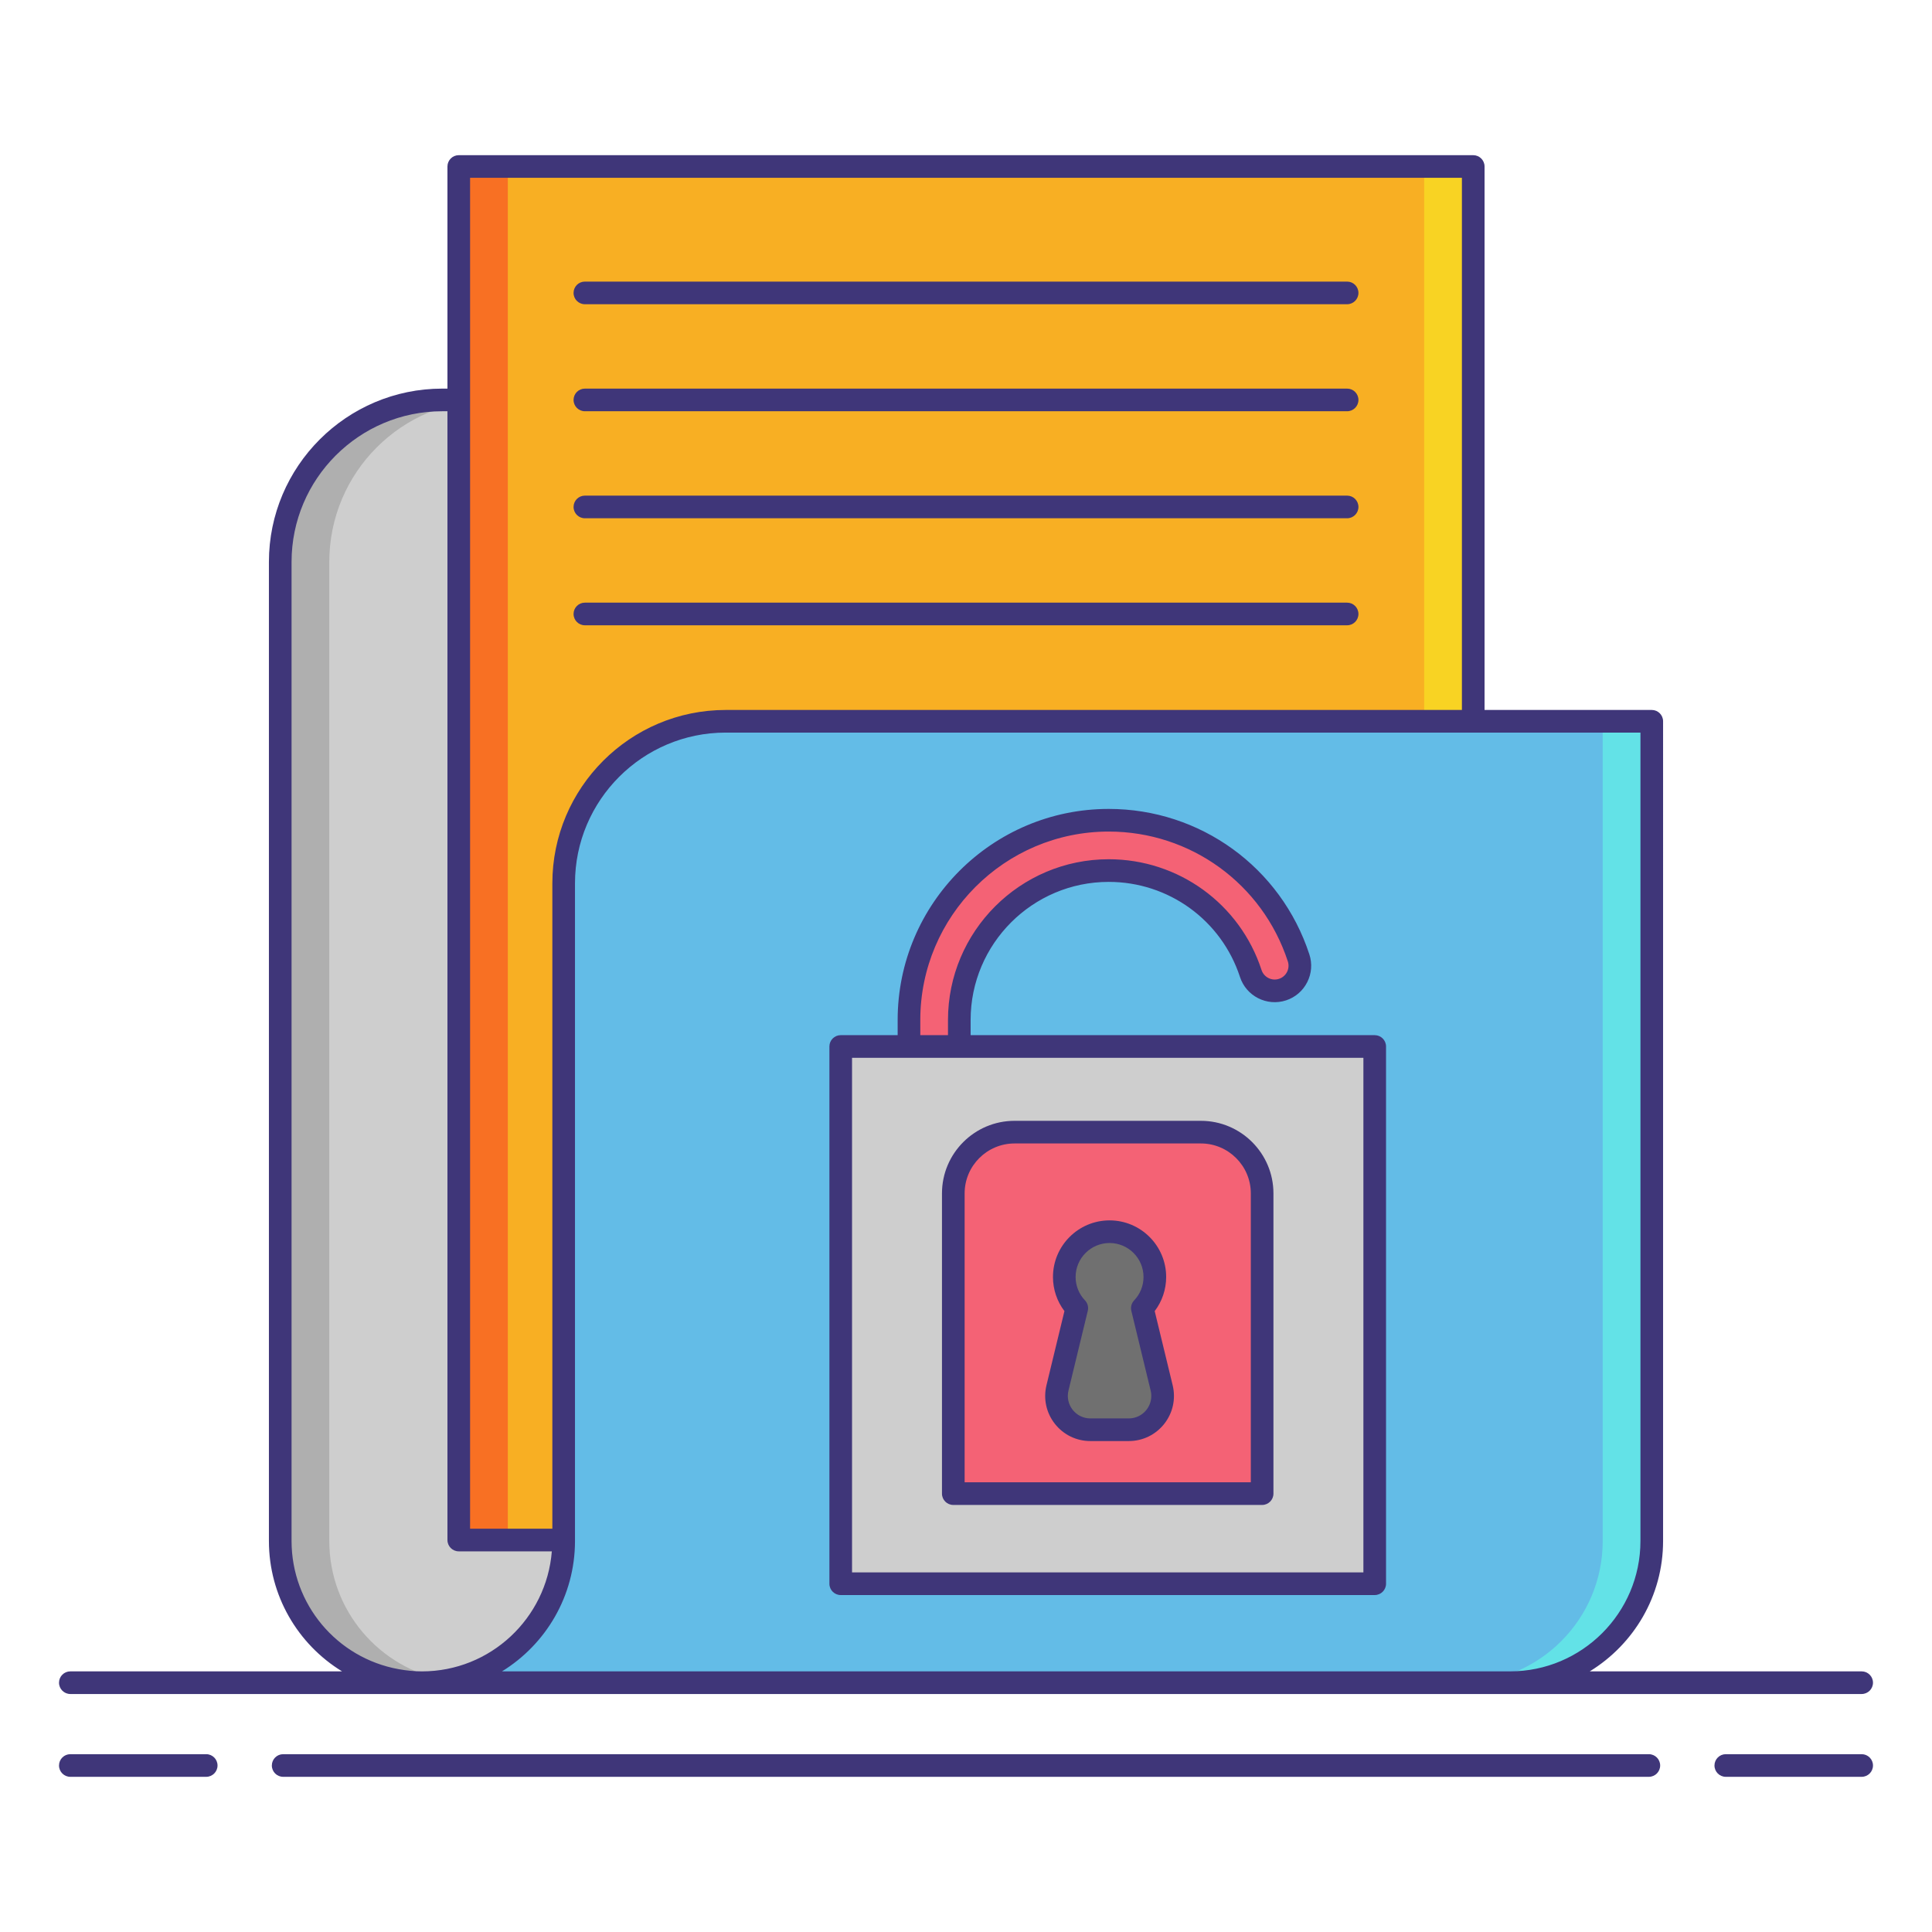 <?xml version="1.0" encoding="utf-8"?>
<!-- Generator: Adobe Illustrator 23.0.3, SVG Export Plug-In . SVG Version: 6.00 Build 0)  -->
<svg version="1.1" id="Layer_1" xmlns="http://www.w3.org/2000/svg" xmlns:xlink="http://www.w3.org/1999/xlink" x="0px" y="0px"
	 viewBox="0 0 256 256" style="enable-background:new 0 0 256 256;" xml:space="preserve">
<style type="text/css">
	.st0{fill:#F87023;}
	.st1{fill:#F8AF23;}
	.st2{fill:#CECECE;}
	.st3{fill:#AFAFAF;}
	.st4{fill:#63BCE7;}
	.st5{fill:#63E2E7;}
	.st6{fill:#9E9E9E;}
	.st7{fill:#707070;}
	.st8{fill:#3F3679;}
	.st9{fill:#E2E2E2;}
	.st10{fill:#6377E7;}
	.st11{fill:#F46275;}
	.st12{fill:#F8D323;}
	.st13{fill:#F43075;}
	.st14{fill:#F48875;}
</style>
<g>
	<path class="st2" d="M74.69,204.187v-87.143c0-11.858,9.613-21.471,21.471-21.471h93.755L175.244,76.25h-45.088l-21.471-23.257
		H58.603c-11.858,0-21.471,9.613-21.471,21.471v129.724c0,9.216,6.645,16.866,15.402,18.459c1.097,0.2,2.222,0.319,3.377,0.319h0
		C66.283,222.965,74.69,214.558,74.69,204.187z"/>
	<g>
		<path class="st3" d="M43.633,204.187V74.463c0-11.858,9.613-21.471,21.471-21.471h-6.5c-11.858,0-21.471,9.613-21.471,21.471
			v129.724c0,9.216,6.645,16.866,15.401,18.459c1.097,0.2,2.222,0.319,3.377,0.319h0c1.112,0,2.196-0.115,3.255-0.301
			c-0.044-0.008-0.089-0.011-0.132-0.019C50.278,221.053,43.633,213.403,43.633,204.187z"/>
	</g>
	<rect x="60.789" y="22.062" class="st1" width="134.423" height="182"/>
	<g>
		<rect x="60.789" y="22.062" class="st0" width="6.5" height="182"/>
	</g>
	<g>
		<rect x="188.711" y="22.062" class="st12" width="6.5" height="182"/>
	</g>
	<path class="st4" d="M189.915,95.573H96.16c-11.858,0-21.471,9.613-21.471,21.471v87.143c0,10.371-8.407,18.778-18.778,18.778
		h144.18c10.37,0,18.776-8.406,18.776-18.776V95.573H189.915z"/>
	<g>
		<path class="st5" d="M212.367,95.573V204.19c0,10.37-8.406,18.776-18.776,18.776h6.5c10.37,0,18.776-8.406,18.776-18.776V95.573
			H212.367z"/>
	</g>
	<g>
		<g>
			<path class="st11" d="M123.778,142.914c-1.841,0-3.334-1.493-3.334-3.334v-4.427c0-14.593,11.873-26.466,26.466-26.466
				c11.485,0,21.597,7.33,25.161,18.239c0.572,1.751-0.383,3.633-2.134,4.205c-1.749,0.57-3.633-0.383-4.205-2.134
				c-2.667-8.16-10.231-13.642-18.823-13.642c-10.916,0-19.798,8.881-19.798,19.798v4.427
				C127.112,141.421,125.619,142.914,123.778,142.914z"/>
		</g>
		<rect x="111.4" y="138.664" class="st2" width="70.757" height="71.189"/>
		<g>
			<path class="st11" d="M159.122,150.013h-24.687c-4.483,0-8.117,3.634-8.117,8.117v39.783h40.922v-39.783
				C167.239,153.648,163.605,150.013,159.122,150.013z"/>
			<g>
				<path class="st7" d="M153.927,183.907l-2.559-10.568l0,0c1.025-1.076,1.655-2.532,1.655-4.135c0-3.313-2.686-5.999-5.999-5.999
					c-3.313,0-5.999,2.686-5.999,5.999c0,1.604,0.63,3.059,1.655,4.135l-2.559,10.568c-0.683,2.822,1.455,5.54,4.358,5.54h2.545
					h2.545C152.472,189.447,154.61,186.73,153.927,183.907z"/>
				<g>
					<path class="st8" d="M77.5,40.312h101c0.828,0,1.5-0.671,1.5-1.5s-0.672-1.5-1.5-1.5h-101c-0.829,0-1.5,0.671-1.5,1.5
						S76.671,40.312,77.5,40.312z"/>
					<path class="st8" d="M77.5,54.493h101c0.828,0,1.5-0.671,1.5-1.5s-0.672-1.5-1.5-1.5h-101c-0.829,0-1.5,0.671-1.5,1.5
						S76.671,54.493,77.5,54.493z"/>
					<path class="st8" d="M77.5,68.673h101c0.828,0,1.5-0.671,1.5-1.5s-0.672-1.5-1.5-1.5h-101c-0.829,0-1.5,0.671-1.5,1.5
						S76.671,68.673,77.5,68.673z"/>
					<path class="st8" d="M77.5,82.854h101c0.828,0,1.5-0.671,1.5-1.5s-0.672-1.5-1.5-1.5h-101c-0.829,0-1.5,0.671-1.5,1.5
						S76.671,82.854,77.5,82.854z"/>
					<path class="st8" d="M27.323,232.438H9.32c-0.829,0-1.5,0.671-1.5,1.5s0.671,1.5,1.5,1.5h18.003c0.829,0,1.5-0.671,1.5-1.5
						S28.152,232.438,27.323,232.438z"/>
					<path class="st8" d="M246.68,232.438h-18.003c-0.828,0-1.5,0.671-1.5,1.5s0.672,1.5,1.5,1.5h18.003c0.828,0,1.5-0.671,1.5-1.5
						S247.508,232.438,246.68,232.438z"/>
					<path class="st8" d="M218.479,232.438H37.521c-0.829,0-1.5,0.671-1.5,1.5s0.671,1.5,1.5,1.5h180.959c0.828,0,1.5-0.671,1.5-1.5
						S219.308,232.438,218.479,232.438z"/>
					<path class="st8" d="M9.32,224.465h46.592h144.179h46.589c0.828,0,1.5-0.671,1.5-1.5s-0.672-1.5-1.5-1.5h-36.029
						c5.816-3.568,9.716-9.967,9.716-17.276V95.573c0-0.829-0.672-1.5-1.5-1.5h-22.156V22.062c0-0.829-0.672-1.5-1.5-1.5H60.789
						c-0.829,0-1.5,0.671-1.5,1.5v29.431h-0.685c-12.666,0-22.971,10.304-22.971,22.97v129.724c0,7.232,3.819,13.685,9.691,17.278
						H9.32c-0.829,0-1.5,0.671-1.5,1.5S8.491,224.465,9.32,224.465z M217.367,204.189c0,9.526-7.75,17.276-17.276,17.276H66.517
						c5.8-3.572,9.673-9.981,9.673-17.278v-87.143c0-11.012,8.959-19.971,19.971-19.971h121.207V204.189z M62.289,23.562h131.422
						v70.512h-97.55c-12.666,0-22.971,10.305-22.971,22.971v85.518H62.289V23.562z M52.803,221.17
						c-8.21-1.494-14.17-8.636-14.17-16.983V74.463c0-11.012,8.959-19.97,19.971-19.97h0.685v149.569c0,0.829,0.671,1.5,1.5,1.5
						H73.12c-0.705,8.885-8.145,15.904-17.209,15.904h0C54.911,221.465,53.894,221.369,52.803,221.17z"/>
					<path class="st8" d="M111.4,211.353h70.757c0.828,0,1.5-0.671,1.5-1.5v-71.189c0-0.829-0.672-1.5-1.5-1.5h-53.545v-2.011
						c0-10.089,8.208-18.298,18.298-18.298c7.941,0,14.933,5.067,17.397,12.607c0.825,2.532,3.563,3.92,6.096,3.094
						c1.228-0.401,2.226-1.256,2.81-2.408c0.585-1.151,0.686-2.462,0.284-3.689c-3.767-11.528-14.451-19.273-26.587-19.273
						c-15.421,0-27.966,12.545-27.966,27.966v2.011H111.4c-0.829,0-1.5,0.671-1.5,1.5v71.189
						C109.9,210.681,110.571,211.353,111.4,211.353z M121.944,135.152c0-13.767,11.2-24.966,24.966-24.966
						c10.835,0,20.373,6.914,23.735,17.205c0.152,0.465,0.114,0.962-0.107,1.399s-0.601,0.761-1.065,0.913
						c-0.959,0.315-2-0.212-2.313-1.173c-2.869-8.778-11.007-14.676-20.249-14.676c-11.744,0-21.298,9.554-21.298,21.298v2.011
						h-3.668V135.152z M112.9,140.164h67.757v68.189H112.9V140.164z"/>
					<path class="st8" d="M159.122,148.514h-24.688c-5.303,0-9.617,4.314-9.617,9.617v39.782c0,0.829,0.671,1.5,1.5,1.5h40.921
						c0.828,0,1.5-0.671,1.5-1.5v-39.782C168.739,152.828,164.425,148.514,159.122,148.514z M165.739,196.413h-37.921v-38.282
						c0-3.649,2.968-6.617,6.617-6.617h24.688c3.648,0,6.617,2.968,6.617,6.617V196.413z"/>
					<path class="st8" d="M153.004,173.727c0.984-1.297,1.519-2.875,1.519-4.522c0-4.135-3.364-7.499-7.499-7.499
						s-7.499,3.364-7.499,7.499c0,1.647,0.534,3.225,1.519,4.522l-2.38,9.828c-0.435,1.795-0.029,3.657,1.112,5.108
						c1.143,1.452,2.856,2.284,4.704,2.284h5.089c1.847,0,3.562-0.833,4.703-2.285c1.143-1.452,1.548-3.313,1.113-5.108
						L153.004,173.727z M151.914,186.808c-0.569,0.724-1.425,1.139-2.346,1.139h-5.089c-0.921,0-1.776-0.415-2.346-1.139
						c-0.569-0.724-0.771-1.652-0.555-2.547l2.559-10.568c0.12-0.496-0.021-1.018-0.371-1.387c-0.801-0.841-1.242-1.942-1.242-3.101
						c0-2.481,2.019-4.499,4.499-4.499s4.499,2.018,4.499,4.499c0,1.159-0.44,2.26-1.241,3.101
						c-0.352,0.369-0.492,0.892-0.372,1.388l2.56,10.568C152.686,185.156,152.483,186.084,151.914,186.808z"/>
				</g>
			</g>
		</g>
	</g>
</g>
</svg>
